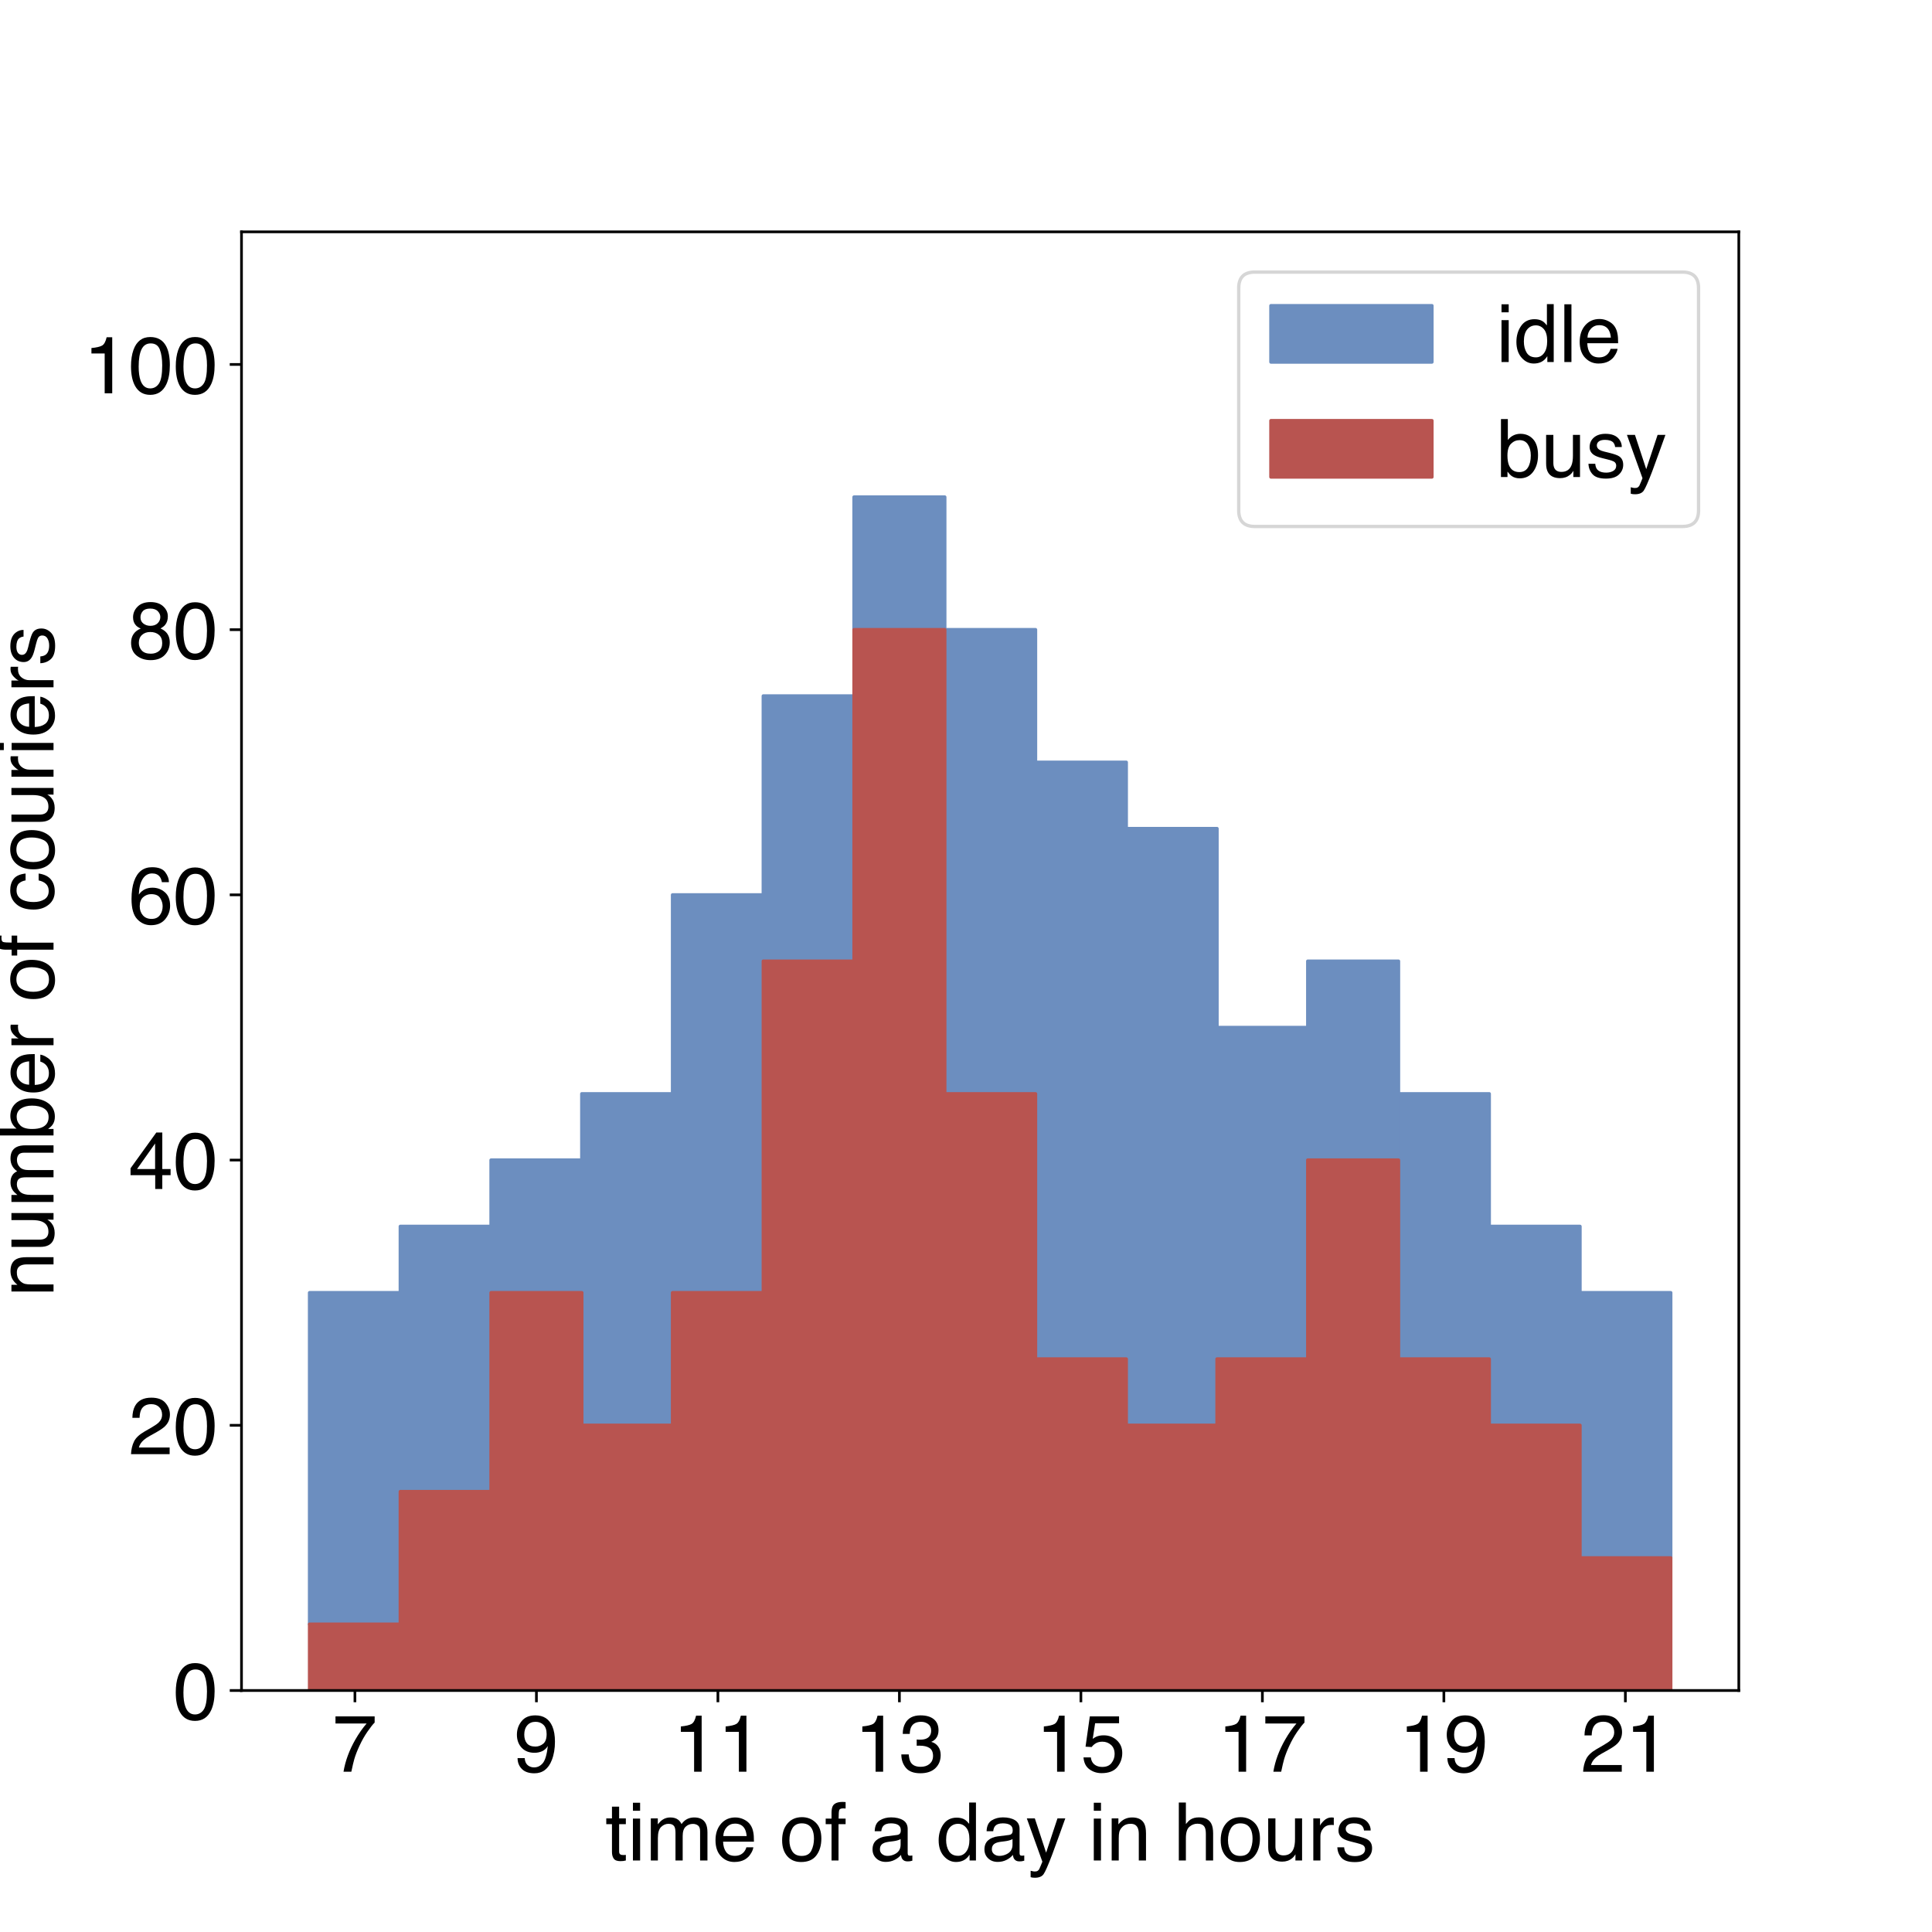 <?xml version="1.0" encoding="utf-8" standalone="no"?>
<!DOCTYPE svg PUBLIC "-//W3C//DTD SVG 1.1//EN"
  "http://www.w3.org/Graphics/SVG/1.1/DTD/svg11.dtd">
<!-- Created with matplotlib (https://matplotlib.org/) -->
<svg height="576pt" version="1.1" viewBox="0 0 576 576" width="576pt" xmlns="http://www.w3.org/2000/svg" xmlns:xlink="http://www.w3.org/1999/xlink">
 <defs>
  <style type="text/css">
*{stroke-linecap:butt;stroke-linejoin:round;}
  </style>
 </defs>
 <g id="figure_1">
  <g id="patch_1">
   <path d="M 0 576 
L 576 576 
L 576 0 
L 0 0 
z
" style="fill:#ffffff;"/>
  </g>
  <g id="axes_1">
   <g id="patch_2">
    <path d="M 72 504 
L 518.4 504 
L 518.4 69.12 
L 72 69.12 
z
" style="fill:#ffffff;"/>
   </g>
   <g id="patch_3">
    <path clip-path="url(#p6ab40f01bd)" d="M 92.291 484.233 
L 119.345 484.233 
L 119.345 385.396 
L 92.291 385.396 
z
" style="fill:#6c8ebf;stroke:#6c8ebf;stroke-linejoin:miter;"/>
   </g>
   <g id="patch_4">
    <path clip-path="url(#p6ab40f01bd)" d="M 119.345 444.698 
L 146.4 444.698 
L 146.4 365.629 
L 119.345 365.629 
z
" style="fill:#6c8ebf;stroke:#6c8ebf;stroke-linejoin:miter;"/>
   </g>
   <g id="patch_5">
    <path clip-path="url(#p6ab40f01bd)" d="M 146.4 385.396 
L 173.455 385.396 
L 173.455 345.862 
L 146.4 345.862 
z
" style="fill:#6c8ebf;stroke:#6c8ebf;stroke-linejoin:miter;"/>
   </g>
   <g id="patch_6">
    <path clip-path="url(#p6ab40f01bd)" d="M 173.455 424.931 
L 200.509 424.931 
L 200.509 326.095 
L 173.455 326.095 
z
" style="fill:#6c8ebf;stroke:#6c8ebf;stroke-linejoin:miter;"/>
   </g>
   <g id="patch_7">
    <path clip-path="url(#p6ab40f01bd)" d="M 200.509 385.396 
L 227.564 385.396 
L 227.564 266.793 
L 200.509 266.793 
z
" style="fill:#6c8ebf;stroke:#6c8ebf;stroke-linejoin:miter;"/>
   </g>
   <g id="patch_8">
    <path clip-path="url(#p6ab40f01bd)" d="M 227.564 286.56 
L 254.618 286.56 
L 254.618 207.491 
L 227.564 207.491 
z
" style="fill:#6c8ebf;stroke:#6c8ebf;stroke-linejoin:miter;"/>
   </g>
   <g id="patch_9">
    <path clip-path="url(#p6ab40f01bd)" d="M 254.618 187.724 
L 281.673 187.724 
L 281.673 148.189 
L 254.618 148.189 
z
" style="fill:#6c8ebf;stroke:#6c8ebf;stroke-linejoin:miter;"/>
   </g>
   <g id="patch_10">
    <path clip-path="url(#p6ab40f01bd)" d="M 281.673 326.095 
L 308.727 326.095 
L 308.727 187.724 
L 281.673 187.724 
z
" style="fill:#6c8ebf;stroke:#6c8ebf;stroke-linejoin:miter;"/>
   </g>
   <g id="patch_11">
    <path clip-path="url(#p6ab40f01bd)" d="M 308.727 405.164 
L 335.782 405.164 
L 335.782 227.258 
L 308.727 227.258 
z
" style="fill:#6c8ebf;stroke:#6c8ebf;stroke-linejoin:miter;"/>
   </g>
   <g id="patch_12">
    <path clip-path="url(#p6ab40f01bd)" d="M 335.782 424.931 
L 362.836 424.931 
L 362.836 247.025 
L 335.782 247.025 
z
" style="fill:#6c8ebf;stroke:#6c8ebf;stroke-linejoin:miter;"/>
   </g>
   <g id="patch_13">
    <path clip-path="url(#p6ab40f01bd)" d="M 362.836 405.164 
L 389.891 405.164 
L 389.891 306.327 
L 362.836 306.327 
z
" style="fill:#6c8ebf;stroke:#6c8ebf;stroke-linejoin:miter;"/>
   </g>
   <g id="patch_14">
    <path clip-path="url(#p6ab40f01bd)" d="M 389.891 345.862 
L 416.945 345.862 
L 416.945 286.56 
L 389.891 286.56 
z
" style="fill:#6c8ebf;stroke:#6c8ebf;stroke-linejoin:miter;"/>
   </g>
   <g id="patch_15">
    <path clip-path="url(#p6ab40f01bd)" d="M 416.945 405.164 
L 444 405.164 
L 444 326.095 
L 416.945 326.095 
z
" style="fill:#6c8ebf;stroke:#6c8ebf;stroke-linejoin:miter;"/>
   </g>
   <g id="patch_16">
    <path clip-path="url(#p6ab40f01bd)" d="M 444 424.931 
L 471.055 424.931 
L 471.055 365.629 
L 444 365.629 
z
" style="fill:#6c8ebf;stroke:#6c8ebf;stroke-linejoin:miter;"/>
   </g>
   <g id="patch_17">
    <path clip-path="url(#p6ab40f01bd)" d="M 471.055 464.465 
L 498.109 464.465 
L 498.109 385.396 
L 471.055 385.396 
z
" style="fill:#6c8ebf;stroke:#6c8ebf;stroke-linejoin:miter;"/>
   </g>
   <g id="patch_18">
    <path clip-path="url(#p6ab40f01bd)" d="M 92.291 504 
L 119.345 504 
L 119.345 484.233 
L 92.291 484.233 
z
" style="fill:#b85450;stroke:#b85450;stroke-linejoin:miter;"/>
   </g>
   <g id="patch_19">
    <path clip-path="url(#p6ab40f01bd)" d="M 119.345 504 
L 146.4 504 
L 146.4 444.698 
L 119.345 444.698 
z
" style="fill:#b85450;stroke:#b85450;stroke-linejoin:miter;"/>
   </g>
   <g id="patch_20">
    <path clip-path="url(#p6ab40f01bd)" d="M 146.4 504 
L 173.455 504 
L 173.455 385.396 
L 146.4 385.396 
z
" style="fill:#b85450;stroke:#b85450;stroke-linejoin:miter;"/>
   </g>
   <g id="patch_21">
    <path clip-path="url(#p6ab40f01bd)" d="M 173.455 504 
L 200.509 504 
L 200.509 424.931 
L 173.455 424.931 
z
" style="fill:#b85450;stroke:#b85450;stroke-linejoin:miter;"/>
   </g>
   <g id="patch_22">
    <path clip-path="url(#p6ab40f01bd)" d="M 200.509 504 
L 227.564 504 
L 227.564 385.396 
L 200.509 385.396 
z
" style="fill:#b85450;stroke:#b85450;stroke-linejoin:miter;"/>
   </g>
   <g id="patch_23">
    <path clip-path="url(#p6ab40f01bd)" d="M 227.564 504 
L 254.618 504 
L 254.618 286.56 
L 227.564 286.56 
z
" style="fill:#b85450;stroke:#b85450;stroke-linejoin:miter;"/>
   </g>
   <g id="patch_24">
    <path clip-path="url(#p6ab40f01bd)" d="M 254.618 504 
L 281.673 504 
L 281.673 187.724 
L 254.618 187.724 
z
" style="fill:#b85450;stroke:#b85450;stroke-linejoin:miter;"/>
   </g>
   <g id="patch_25">
    <path clip-path="url(#p6ab40f01bd)" d="M 281.673 504 
L 308.727 504 
L 308.727 326.095 
L 281.673 326.095 
z
" style="fill:#b85450;stroke:#b85450;stroke-linejoin:miter;"/>
   </g>
   <g id="patch_26">
    <path clip-path="url(#p6ab40f01bd)" d="M 308.727 504 
L 335.782 504 
L 335.782 405.164 
L 308.727 405.164 
z
" style="fill:#b85450;stroke:#b85450;stroke-linejoin:miter;"/>
   </g>
   <g id="patch_27">
    <path clip-path="url(#p6ab40f01bd)" d="M 335.782 504 
L 362.836 504 
L 362.836 424.931 
L 335.782 424.931 
z
" style="fill:#b85450;stroke:#b85450;stroke-linejoin:miter;"/>
   </g>
   <g id="patch_28">
    <path clip-path="url(#p6ab40f01bd)" d="M 362.836 504 
L 389.891 504 
L 389.891 405.164 
L 362.836 405.164 
z
" style="fill:#b85450;stroke:#b85450;stroke-linejoin:miter;"/>
   </g>
   <g id="patch_29">
    <path clip-path="url(#p6ab40f01bd)" d="M 389.891 504 
L 416.945 504 
L 416.945 345.862 
L 389.891 345.862 
z
" style="fill:#b85450;stroke:#b85450;stroke-linejoin:miter;"/>
   </g>
   <g id="patch_30">
    <path clip-path="url(#p6ab40f01bd)" d="M 416.945 504 
L 444 504 
L 444 405.164 
L 416.945 405.164 
z
" style="fill:#b85450;stroke:#b85450;stroke-linejoin:miter;"/>
   </g>
   <g id="patch_31">
    <path clip-path="url(#p6ab40f01bd)" d="M 444 504 
L 471.055 504 
L 471.055 424.931 
L 444 424.931 
z
" style="fill:#b85450;stroke:#b85450;stroke-linejoin:miter;"/>
   </g>
   <g id="patch_32">
    <path clip-path="url(#p6ab40f01bd)" d="M 471.055 504 
L 498.109 504 
L 498.109 464.465 
L 471.055 464.465 
z
" style="fill:#b85450;stroke:#b85450;stroke-linejoin:miter;"/>
   </g>
   <g id="matplotlib.axis_1">
    <g id="xtick_1">
     <g id="line2d_1">
      <defs>
       <path d="M 0 0 
L 0 3.5 
" id="m8b871ce664" style="stroke:#000000;stroke-width:0.8;"/>
      </defs>
      <g>
       <use style="stroke:#000000;stroke-width:0.8;" x="105.818" xlink:href="#m8b871ce664" y="504"/>
      </g>
     </g>
     <g id="text_1">
      <!-- 7 -->
      <defs>
       <path d="M 52.297 68.75 
L 52.297 61.078 
Q 48.922 57.812 43.328 49.703 
Q 37.75 41.609 33.453 32.234 
Q 29.203 23.094 27 15.578 
Q 25.594 10.75 23.344 0 
L 13.625 0 
Q 16.938 20.016 28.266 39.844 
Q 34.969 51.469 42.328 59.906 
L 3.656 59.906 
L 3.656 68.75 
z
" id="Helvetica-55"/>
      </defs>
      <g transform="translate(99.145 528.216)scale(0.24 -0.24)">
       <use xlink:href="#Helvetica-55"/>
      </g>
     </g>
    </g>
    <g id="xtick_2">
     <g id="line2d_2">
      <g>
       <use style="stroke:#000000;stroke-width:0.8;" x="159.927" xlink:href="#m8b871ce664" y="504"/>
      </g>
     </g>
     <g id="text_2">
      <!-- 9 -->
      <defs>
       <path d="M 13.281 16.891 
Q 13.672 9.625 18.891 6.844 
Q 21.578 5.375 24.953 5.375 
Q 31.25 5.375 35.688 10.625 
Q 40.141 15.875 42 31.938 
Q 39.062 27.297 34.734 25.406 
Q 30.422 23.531 25.438 23.531 
Q 15.328 23.531 9.438 29.828 
Q 3.562 36.141 3.562 46.047 
Q 3.562 55.562 9.375 62.781 
Q 15.188 70.016 26.516 70.016 
Q 41.797 70.016 47.609 56.25 
Q 50.828 48.688 50.828 37.312 
Q 50.828 24.469 46.969 14.547 
Q 40.578 -1.953 25.297 -1.953 
Q 15.047 -1.953 9.719 3.422 
Q 4.391 8.797 4.391 16.891 
z
M 26.609 31.25 
Q 31.844 31.25 36.156 34.688 
Q 40.484 38.141 40.484 46.734 
Q 40.484 54.438 36.594 58.219 
Q 32.719 62.016 26.703 62.016 
Q 20.266 62.016 16.484 57.688 
Q 12.703 53.375 12.703 46.141 
Q 12.703 39.312 16.016 35.281 
Q 19.344 31.25 26.609 31.25 
z
" id="Helvetica-57"/>
      </defs>
      <g transform="translate(153.254 528.216)scale(0.24 -0.24)">
       <use xlink:href="#Helvetica-57"/>
      </g>
     </g>
    </g>
    <g id="xtick_3">
     <g id="line2d_3">
      <g>
       <use style="stroke:#000000;stroke-width:0.8;" x="214.036" xlink:href="#m8b871ce664" y="504"/>
      </g>
     </g>
     <g id="text_3">
      <!-- 11 -->
      <defs>
       <path d="M 9.578 49.516 
L 9.578 56.25 
Q 19.094 57.172 22.844 59.344 
Q 26.609 61.531 28.469 69.625 
L 35.406 69.625 
L 35.406 0 
L 26.031 0 
L 26.031 49.516 
z
" id="Helvetica-49"/>
      </defs>
      <g transform="translate(200.69 528.216)scale(0.24 -0.24)">
       <use xlink:href="#Helvetica-49"/>
       <use x="55.615" xlink:href="#Helvetica-49"/>
      </g>
     </g>
    </g>
    <g id="xtick_4">
     <g id="line2d_4">
      <g>
       <use style="stroke:#000000;stroke-width:0.8;" x="268.145" xlink:href="#m8b871ce664" y="504"/>
      </g>
     </g>
     <g id="text_4">
      <!-- 13 -->
      <defs>
       <path d="M 25.984 -1.906 
Q 13.578 -1.906 7.984 4.906 
Q 2.391 11.719 2.391 21.484 
L 11.578 21.484 
Q 12.156 14.703 14.109 11.625 
Q 17.531 6.109 26.469 6.109 
Q 33.406 6.109 37.594 9.812 
Q 41.797 13.531 41.797 19.391 
Q 41.797 26.609 37.375 29.484 
Q 32.953 32.375 25.094 32.375 
Q 24.219 32.375 23.312 32.344 
Q 22.406 32.328 21.484 32.281 
L 21.484 40.047 
Q 22.859 39.891 23.781 39.844 
Q 24.703 39.797 25.781 39.797 
Q 30.719 39.797 33.891 41.359 
Q 39.453 44.094 39.453 51.125 
Q 39.453 56.344 35.734 59.172 
Q 32.031 62.016 27.094 62.016 
Q 18.312 62.016 14.938 56.156 
Q 13.094 52.938 12.844 46.969 
L 4.156 46.969 
Q 4.156 54.781 7.281 60.25 
Q 12.641 70.016 26.172 70.016 
Q 36.859 70.016 42.719 65.25 
Q 48.578 60.5 48.578 51.469 
Q 48.578 45.016 45.125 41.016 
Q 42.969 38.531 39.547 37.109 
Q 45.062 35.594 48.156 31.266 
Q 51.266 26.953 51.266 20.703 
Q 51.266 10.688 44.672 4.391 
Q 38.094 -1.906 25.984 -1.906 
z
" id="Helvetica-51"/>
      </defs>
      <g transform="translate(254.799 528.216)scale(0.24 -0.24)">
       <use xlink:href="#Helvetica-49"/>
       <use x="55.615" xlink:href="#Helvetica-51"/>
      </g>
     </g>
    </g>
    <g id="xtick_5">
     <g id="line2d_5">
      <g>
       <use style="stroke:#000000;stroke-width:0.8;" x="322.255" xlink:href="#m8b871ce664" y="504"/>
      </g>
     </g>
     <g id="text_5">
      <!-- 15 -->
      <defs>
       <path d="M 12.359 17.828 
Q 13.234 10.297 19.344 7.422 
Q 22.469 5.953 26.562 5.953 
Q 34.375 5.953 38.125 10.938 
Q 41.891 15.922 41.891 21.969 
Q 41.891 29.297 37.422 33.297 
Q 32.953 37.312 26.703 37.312 
Q 22.172 37.312 18.922 35.547 
Q 15.672 33.797 13.375 30.672 
L 5.766 31.109 
L 11.078 68.75 
L 47.406 68.75 
L 47.406 60.25 
L 17.672 60.25 
L 14.703 40.828 
Q 17.141 42.672 19.344 43.609 
Q 23.25 45.219 28.375 45.219 
Q 37.984 45.219 44.672 39.016 
Q 51.375 32.812 51.375 23.297 
Q 51.375 13.375 45.234 5.797 
Q 39.109 -1.766 25.688 -1.766 
Q 17.141 -1.766 10.562 3.047 
Q 4 7.859 3.219 17.828 
z
" id="Helvetica-53"/>
      </defs>
      <g transform="translate(308.908 528.216)scale(0.24 -0.24)">
       <use xlink:href="#Helvetica-49"/>
       <use x="55.615" xlink:href="#Helvetica-53"/>
      </g>
     </g>
    </g>
    <g id="xtick_6">
     <g id="line2d_6">
      <g>
       <use style="stroke:#000000;stroke-width:0.8;" x="376.364" xlink:href="#m8b871ce664" y="504"/>
      </g>
     </g>
     <g id="text_6">
      <!-- 17 -->
      <g transform="translate(363.017 528.216)scale(0.24 -0.24)">
       <use xlink:href="#Helvetica-49"/>
       <use x="55.615" xlink:href="#Helvetica-55"/>
      </g>
     </g>
    </g>
    <g id="xtick_7">
     <g id="line2d_7">
      <g>
       <use style="stroke:#000000;stroke-width:0.8;" x="430.473" xlink:href="#m8b871ce664" y="504"/>
      </g>
     </g>
     <g id="text_7">
      <!-- 19 -->
      <g transform="translate(417.126 528.216)scale(0.24 -0.24)">
       <use xlink:href="#Helvetica-49"/>
       <use x="55.615" xlink:href="#Helvetica-57"/>
      </g>
     </g>
    </g>
    <g id="xtick_8">
     <g id="line2d_8">
      <g>
       <use style="stroke:#000000;stroke-width:0.8;" x="484.582" xlink:href="#m8b871ce664" y="504"/>
      </g>
     </g>
     <g id="text_8">
      <!-- 21 -->
      <defs>
       <path d="M 3.125 0 
Q 3.609 9.031 6.859 15.719 
Q 10.109 22.406 19.531 27.875 
L 28.906 33.297 
Q 35.203 36.969 37.75 39.547 
Q 41.75 43.609 41.75 48.828 
Q 41.75 54.938 38.078 58.516 
Q 34.422 62.109 28.328 62.109 
Q 19.281 62.109 15.828 55.281 
Q 13.969 51.609 13.766 45.125 
L 4.828 45.125 
Q 4.984 54.25 8.203 60.016 
Q 13.922 70.172 28.375 70.172 
Q 40.375 70.172 45.922 63.672 
Q 51.469 57.172 51.469 49.219 
Q 51.469 40.828 45.562 34.859 
Q 42.141 31.391 33.297 26.469 
L 26.609 22.75 
Q 21.828 20.125 19.094 17.719 
Q 14.203 13.484 12.938 8.297 
L 51.125 8.297 
L 51.125 0 
L 3.125 0 
z
" id="Helvetica-50"/>
      </defs>
      <g transform="translate(471.236 528.216)scale(0.24 -0.24)">
       <use xlink:href="#Helvetica-50"/>
       <use x="55.615" xlink:href="#Helvetica-49"/>
      </g>
     </g>
    </g>
    <g id="text_9">
     <!-- time of a day in hours -->
     <defs>
      <path d="M 8.203 66.891 
L 17.094 66.891 
L 17.094 52.297 
L 25.438 52.297 
L 25.438 45.125 
L 17.094 45.125 
L 17.094 10.984 
Q 17.094 8.25 18.953 7.328 
Q 19.969 6.781 22.359 6.781 
Q 23 6.781 23.734 6.812 
Q 24.469 6.844 25.438 6.938 
L 25.438 0 
Q 23.922 -0.438 22.281 -0.625 
Q 20.656 -0.828 18.75 -0.828 
Q 12.594 -0.828 10.391 2.312 
Q 8.203 5.469 8.203 10.5 
L 8.203 45.125 
L 1.125 45.125 
L 1.125 52.297 
L 8.203 52.297 
z
" id="Helvetica-116"/>
      <path d="M 6.453 52.047 
L 15.375 52.047 
L 15.375 0 
L 6.453 0 
z
M 6.453 71.734 
L 15.375 71.734 
L 15.375 61.766 
L 6.453 61.766 
z
" id="Helvetica-105"/>
      <path d="M 6.453 52.297 
L 15.141 52.297 
L 15.141 44.875 
Q 18.266 48.734 20.797 50.484 
Q 25.141 53.469 30.672 53.469 
Q 36.922 53.469 40.719 50.391 
Q 42.875 48.641 44.625 45.219 
Q 47.562 49.422 51.516 51.438 
Q 55.469 53.469 60.406 53.469 
Q 70.953 53.469 74.75 45.844 
Q 76.812 41.75 76.812 34.812 
L 76.812 0 
L 67.672 0 
L 67.672 36.328 
Q 67.672 41.547 65.062 43.5 
Q 62.453 45.453 58.688 45.453 
Q 53.516 45.453 49.781 41.984 
Q 46.047 38.531 46.047 30.422 
L 46.047 0 
L 37.109 0 
L 37.109 34.125 
Q 37.109 39.453 35.844 41.891 
Q 33.844 45.562 28.375 45.562 
Q 23.391 45.562 19.312 41.703 
Q 15.234 37.844 15.234 27.734 
L 15.234 0 
L 6.453 0 
z
" id="Helvetica-109"/>
      <path d="M 28.219 53.469 
Q 33.797 53.469 39.016 50.859 
Q 44.234 48.25 46.969 44.094 
Q 49.609 40.141 50.484 34.859 
Q 51.266 31.25 51.266 23.344 
L 12.938 23.344 
Q 13.188 15.375 16.703 10.562 
Q 20.219 5.766 27.594 5.766 
Q 34.469 5.766 38.578 10.297 
Q 40.922 12.938 41.891 16.406 
L 50.531 16.406 
Q 50.203 13.531 48.266 9.984 
Q 46.344 6.453 43.953 4.203 
Q 39.938 0.297 34.031 -1.078 
Q 30.859 -1.859 26.859 -1.859 
Q 17.094 -1.859 10.297 5.25 
Q 3.516 12.359 3.516 25.141 
Q 3.516 37.75 10.344 45.609 
Q 17.188 53.469 28.219 53.469 
z
M 42.234 30.328 
Q 41.703 36.031 39.75 39.453 
Q 36.141 45.797 27.688 45.797 
Q 21.625 45.797 17.516 41.422 
Q 13.422 37.062 13.188 30.328 
z
M 27.391 53.562 
z
" id="Helvetica-101"/>
      <path id="Helvetica-32"/>
      <path d="M 27.203 5.672 
Q 35.938 5.672 39.188 12.281 
Q 42.438 18.891 42.438 27 
Q 42.438 34.328 40.094 38.922 
Q 36.375 46.141 27.297 46.141 
Q 19.234 46.141 15.578 39.984 
Q 11.922 33.844 11.922 25.141 
Q 11.922 16.797 15.578 11.234 
Q 19.234 5.672 27.203 5.672 
z
M 27.547 53.812 
Q 37.641 53.812 44.625 47.062 
Q 51.609 40.328 51.609 27.25 
Q 51.609 14.594 45.453 6.344 
Q 39.312 -1.906 26.375 -1.906 
Q 15.578 -1.906 9.219 5.391 
Q 2.875 12.703 2.875 25 
Q 2.875 38.188 9.562 46 
Q 16.266 53.812 27.547 53.812 
z
M 27.25 53.562 
z
" id="Helvetica-111"/>
      <path d="M 8.641 60.25 
Q 8.844 65.719 10.547 68.266 
Q 13.625 72.75 22.406 72.75 
Q 23.25 72.75 24.125 72.703 
Q 25 72.656 26.125 72.562 
L 26.125 64.547 
Q 24.75 64.656 24.141 64.672 
Q 23.531 64.703 23 64.703 
Q 19 64.703 18.219 62.625 
Q 17.438 60.547 17.438 52.047 
L 26.125 52.047 
L 26.125 45.125 
L 17.328 45.125 
L 17.328 0 
L 8.641 0 
L 8.641 45.125 
L 1.375 45.125 
L 1.375 52.047 
L 8.641 52.047 
L 8.641 60.25 
z
" id="Helvetica-102"/>
      <path d="M 13.188 13.922 
Q 13.188 10.109 15.969 7.906 
Q 18.75 5.719 22.562 5.719 
Q 27.203 5.719 31.547 7.859 
Q 38.875 11.422 38.875 19.531 
L 38.875 26.609 
Q 37.25 25.594 34.703 24.906 
Q 32.172 24.219 29.734 23.922 
L 24.422 23.25 
Q 19.625 22.609 17.234 21.234 
Q 13.188 18.953 13.188 13.922 
z
M 34.469 31.688 
Q 37.5 32.078 38.531 34.234 
Q 39.109 35.406 39.109 37.594 
Q 39.109 42.094 35.906 44.109 
Q 32.719 46.141 26.766 46.141 
Q 19.875 46.141 17 42.438 
Q 15.375 40.375 14.891 36.328 
L 6.688 36.328 
Q 6.938 46 12.969 49.781 
Q 19 53.562 26.953 53.562 
Q 36.188 53.562 41.938 50.047 
Q 47.656 46.531 47.656 39.109 
L 47.656 8.984 
Q 47.656 7.625 48.219 6.781 
Q 48.781 5.953 50.594 5.953 
Q 51.172 5.953 51.906 6.031 
Q 52.641 6.109 53.469 6.25 
L 53.469 -0.25 
Q 51.422 -0.828 50.344 -0.969 
Q 49.266 -1.125 47.406 -1.125 
Q 42.875 -1.125 40.828 2.094 
Q 39.75 3.812 39.312 6.938 
Q 36.625 3.422 31.594 0.828 
Q 26.562 -1.766 20.516 -1.766 
Q 13.234 -1.766 8.609 2.656 
Q 4 7.078 4 13.719 
Q 4 21 8.547 25 
Q 13.094 29 20.453 29.938 
z
M 27.203 53.562 
z
" id="Helvetica-97"/>
      <path d="M 12.016 25.531 
Q 12.016 17.141 15.578 11.469 
Q 19.141 5.812 27 5.812 
Q 33.109 5.812 37.031 11.062 
Q 40.969 16.312 40.969 26.125 
Q 40.969 36.031 36.906 40.797 
Q 32.859 45.562 26.906 45.562 
Q 20.266 45.562 16.141 40.484 
Q 12.016 35.406 12.016 25.531 
z
M 25.25 53.219 
Q 31.25 53.219 35.297 50.688 
Q 37.641 49.219 40.625 45.562 
L 40.625 71.969 
L 49.078 71.969 
L 49.078 0 
L 41.156 0 
L 41.156 7.281 
Q 38.094 2.438 33.891 0.281 
Q 29.688 -1.859 24.266 -1.859 
Q 15.531 -1.859 9.125 5.484 
Q 2.734 12.844 2.734 25.047 
Q 2.734 36.469 8.562 44.844 
Q 14.406 53.219 25.25 53.219 
z
" id="Helvetica-100"/>
      <path d="M 39.109 52.297 
L 48.828 52.297 
Q 46.969 47.266 40.578 29.344 
Q 35.797 15.875 32.562 7.375 
Q 24.953 -12.641 21.828 -17.031 
Q 18.703 -21.438 11.078 -21.438 
Q 9.234 -21.438 8.234 -21.281 
Q 7.234 -21.141 5.766 -20.75 
L 5.766 -12.75 
Q 8.062 -13.375 9.078 -13.516 
Q 10.109 -13.672 10.891 -13.672 
Q 13.328 -13.672 14.469 -12.859 
Q 15.625 -12.062 16.406 -10.891 
Q 16.656 -10.5 18.156 -6.875 
Q 19.672 -3.266 20.359 -1.516 
L 1.031 52.297 
L 10.984 52.297 
L 25 9.719 
z
M 24.953 53.562 
z
" id="Helvetica-121"/>
      <path d="M 6.453 52.297 
L 14.797 52.297 
L 14.797 44.875 
Q 18.5 49.469 22.656 51.469 
Q 26.812 53.469 31.891 53.469 
Q 43.016 53.469 46.922 45.703 
Q 49.078 41.453 49.078 33.547 
L 49.078 0 
L 40.141 0 
L 40.141 32.953 
Q 40.141 37.75 38.719 40.672 
Q 36.375 45.562 30.219 45.562 
Q 27.094 45.562 25.094 44.922 
Q 21.484 43.844 18.75 40.625 
Q 16.547 38.031 15.891 35.266 
Q 15.234 32.516 15.234 27.391 
L 15.234 0 
L 6.453 0 
z
M 27.094 53.562 
z
" id="Helvetica-110"/>
      <path d="M 6.453 71.969 
L 15.234 71.969 
L 15.234 45.219 
Q 18.359 49.172 20.844 50.781 
Q 25.094 53.562 31.453 53.562 
Q 42.828 53.562 46.875 45.609 
Q 49.078 41.266 49.078 33.547 
L 49.078 0 
L 40.047 0 
L 40.047 32.953 
Q 40.047 38.719 38.578 41.406 
Q 36.188 45.703 29.594 45.703 
Q 24.125 45.703 19.672 41.938 
Q 15.234 38.188 15.234 27.734 
L 15.234 0 
L 6.453 0 
z
" id="Helvetica-104"/>
      <path d="M 15.234 52.297 
L 15.234 17.578 
Q 15.234 13.578 16.5 11.031 
Q 18.844 6.344 25.25 6.344 
Q 34.422 6.344 37.75 14.547 
Q 39.547 18.953 39.547 26.609 
L 39.547 52.297 
L 48.344 52.297 
L 48.344 0 
L 40.047 0 
L 40.141 7.719 
Q 38.422 4.734 35.891 2.688 
Q 30.859 -1.422 23.688 -1.422 
Q 12.5 -1.422 8.453 6.062 
Q 6.25 10.062 6.25 16.75 
L 6.25 52.297 
z
M 27.297 53.562 
z
" id="Helvetica-117"/>
      <path d="M 6.688 52.297 
L 15.047 52.297 
L 15.047 43.266 
Q 16.062 45.906 20.062 49.688 
Q 24.078 53.469 29.297 53.469 
Q 29.547 53.469 30.125 53.422 
Q 30.719 53.375 32.125 53.219 
L 32.125 43.953 
Q 31.344 44.094 30.688 44.141 
Q 30.031 44.188 29.25 44.188 
Q 22.609 44.188 19.047 39.906 
Q 15.484 35.641 15.484 30.078 
L 15.484 0 
L 6.688 0 
z
" id="Helvetica-114"/>
      <path d="M 11.672 16.406 
Q 12.062 12.016 13.875 9.672 
Q 17.188 5.422 25.391 5.422 
Q 30.281 5.422 33.984 7.547 
Q 37.703 9.672 37.703 14.109 
Q 37.703 17.484 34.719 19.234 
Q 32.812 20.312 27.203 21.734 
L 20.219 23.484 
Q 13.531 25.141 10.359 27.203 
Q 4.688 30.766 4.688 37.062 
Q 4.688 44.484 10.031 49.062 
Q 15.375 53.656 24.422 53.656 
Q 36.234 53.656 41.453 46.734 
Q 44.734 42.328 44.625 37.25 
L 36.328 37.25 
Q 36.078 40.234 34.234 42.672 
Q 31.203 46.141 23.734 46.141 
Q 18.75 46.141 16.188 44.234 
Q 13.625 42.328 13.625 39.203 
Q 13.625 35.797 17 33.734 
Q 18.953 32.516 22.75 31.594 
L 28.562 30.172 
Q 38.031 27.875 41.266 25.734 
Q 46.391 22.359 46.391 15.141 
Q 46.391 8.156 41.094 3.078 
Q 35.797 -2 24.953 -2 
Q 13.281 -2 8.422 3.297 
Q 3.562 8.594 3.219 16.406 
z
M 24.656 53.562 
z
" id="Helvetica-115"/>
     </defs>
     <g transform="translate(180.482 554.679)scale(0.24 -0.24)">
      <use xlink:href="#Helvetica-116"/>
      <use x="27.783" xlink:href="#Helvetica-105"/>
      <use x="50" xlink:href="#Helvetica-109"/>
      <use x="133.301" xlink:href="#Helvetica-101"/>
      <use x="188.916" xlink:href="#Helvetica-32"/>
      <use x="216.699" xlink:href="#Helvetica-111"/>
      <use x="272.314" xlink:href="#Helvetica-102"/>
      <use x="300.098" xlink:href="#Helvetica-32"/>
      <use x="327.881" xlink:href="#Helvetica-97"/>
      <use x="383.496" xlink:href="#Helvetica-32"/>
      <use x="411.279" xlink:href="#Helvetica-100"/>
      <use x="466.895" xlink:href="#Helvetica-97"/>
      <use x="522.51" xlink:href="#Helvetica-121"/>
      <use x="572.51" xlink:href="#Helvetica-32"/>
      <use x="600.293" xlink:href="#Helvetica-105"/>
      <use x="622.51" xlink:href="#Helvetica-110"/>
      <use x="678.125" xlink:href="#Helvetica-32"/>
      <use x="705.908" xlink:href="#Helvetica-104"/>
      <use x="761.523" xlink:href="#Helvetica-111"/>
      <use x="817.139" xlink:href="#Helvetica-117"/>
      <use x="872.754" xlink:href="#Helvetica-114"/>
      <use x="906.055" xlink:href="#Helvetica-115"/>
     </g>
    </g>
   </g>
   <g id="matplotlib.axis_2">
    <g id="ytick_1">
     <g id="line2d_9">
      <defs>
       <path d="M 0 0 
L -3.5 0 
" id="me068020417" style="stroke:#000000;stroke-width:0.8;"/>
      </defs>
      <g>
       <use style="stroke:#000000;stroke-width:0.8;" x="72" xlink:href="#me068020417" y="504"/>
      </g>
     </g>
     <g id="text_10">
      <!-- 0 -->
      <defs>
       <path d="M 27.047 69.922 
Q 40.625 69.922 46.688 58.734 
Q 51.375 50.094 51.375 35.062 
Q 51.375 20.797 47.125 11.469 
Q 40.969 -1.906 27 -1.906 
Q 14.406 -1.906 8.25 9.031 
Q 3.125 18.172 3.125 33.547 
Q 3.125 45.453 6.203 54 
Q 11.969 69.922 27.047 69.922 
z
M 26.953 6.109 
Q 33.797 6.109 37.844 12.156 
Q 41.891 18.219 41.891 34.719 
Q 41.891 46.625 38.953 54.312 
Q 36.031 62.016 27.594 62.016 
Q 19.828 62.016 16.234 54.703 
Q 12.641 47.406 12.641 33.203 
Q 12.641 22.516 14.938 16.016 
Q 18.453 6.109 26.953 6.109 
z
" id="Helvetica-48"/>
      </defs>
      <g transform="translate(51.654 512.608)scale(0.24 -0.24)">
       <use xlink:href="#Helvetica-48"/>
      </g>
     </g>
    </g>
    <g id="ytick_2">
     <g id="line2d_10">
      <g>
       <use style="stroke:#000000;stroke-width:0.8;" x="72" xlink:href="#me068020417" y="424.931"/>
      </g>
     </g>
     <g id="text_11">
      <!-- 20 -->
      <g transform="translate(38.307 433.539)scale(0.24 -0.24)">
       <use xlink:href="#Helvetica-50"/>
       <use x="55.615" xlink:href="#Helvetica-48"/>
      </g>
     </g>
    </g>
    <g id="ytick_3">
     <g id="line2d_11">
      <g>
       <use style="stroke:#000000;stroke-width:0.8;" x="72" xlink:href="#me068020417" y="345.862"/>
      </g>
     </g>
     <g id="text_12">
      <!-- 40 -->
      <defs>
       <path d="M 33.062 24.75 
L 33.062 56.453 
L 10.641 24.75 
z
M 33.203 0 
L 33.203 17.094 
L 2.547 17.094 
L 2.547 25.688 
L 34.578 70.125 
L 42 70.125 
L 42 24.75 
L 52.297 24.75 
L 52.297 17.094 
L 42 17.094 
L 42 0 
z
" id="Helvetica-52"/>
      </defs>
      <g transform="translate(38.307 354.47)scale(0.24 -0.24)">
       <use xlink:href="#Helvetica-52"/>
       <use x="55.615" xlink:href="#Helvetica-48"/>
      </g>
     </g>
    </g>
    <g id="ytick_4">
     <g id="line2d_12">
      <g>
       <use style="stroke:#000000;stroke-width:0.8;" x="72" xlink:href="#me068020417" y="266.793"/>
      </g>
     </g>
     <g id="text_13">
      <!-- 60 -->
      <defs>
       <path d="M 29.25 70.219 
Q 40.969 70.219 45.578 64.141 
Q 50.203 58.062 50.203 51.609 
L 41.5 51.609 
Q 40.719 55.766 39.016 58.109 
Q 35.844 62.5 29.391 62.5 
Q 22.016 62.5 17.672 55.688 
Q 13.328 48.875 12.844 36.188 
Q 15.875 40.625 20.453 42.828 
Q 24.656 44.781 29.828 44.781 
Q 38.625 44.781 45.156 39.156 
Q 51.703 33.547 51.703 22.406 
Q 51.703 12.891 45.5 5.531 
Q 39.312 -1.812 27.828 -1.812 
Q 18.016 -1.812 10.891 5.641 
Q 3.766 13.094 3.766 30.719 
Q 3.766 43.75 6.938 52.828 
Q 13.031 70.219 29.25 70.219 
z
M 28.609 6 
Q 35.547 6 38.984 10.656 
Q 42.438 15.328 42.438 21.688 
Q 42.438 27.047 39.359 31.906 
Q 36.281 36.766 28.172 36.766 
Q 22.516 36.766 18.234 33 
Q 13.969 29.25 13.969 21.688 
Q 13.969 15.047 17.844 10.516 
Q 21.734 6 28.609 6 
z
" id="Helvetica-54"/>
      </defs>
      <g transform="translate(38.307 275.401)scale(0.24 -0.24)">
       <use xlink:href="#Helvetica-54"/>
       <use x="55.615" xlink:href="#Helvetica-48"/>
      </g>
     </g>
    </g>
    <g id="ytick_5">
     <g id="line2d_13">
      <g>
       <use style="stroke:#000000;stroke-width:0.8;" x="72" xlink:href="#me068020417" y="187.724"/>
      </g>
     </g>
     <g id="text_14">
      <!-- 80 -->
      <defs>
       <path d="M 27.203 40.625 
Q 33.016 40.625 36.281 43.875 
Q 39.547 47.125 39.547 51.609 
Q 39.547 55.516 36.422 58.781 
Q 33.297 62.062 26.906 62.062 
Q 20.562 62.062 17.719 58.781 
Q 14.891 55.516 14.891 51.125 
Q 14.891 46.188 18.547 43.406 
Q 22.219 40.625 27.203 40.625 
z
M 27.734 6 
Q 33.844 6 37.859 9.297 
Q 41.891 12.594 41.891 19.141 
Q 41.891 25.922 37.734 29.438 
Q 33.594 32.953 27.094 32.953 
Q 20.797 32.953 16.812 29.359 
Q 12.844 25.781 12.844 19.438 
Q 12.844 13.969 16.484 9.984 
Q 20.125 6 27.734 6 
z
M 15.234 37.25 
Q 11.578 38.812 9.516 40.922 
Q 5.672 44.828 5.672 51.078 
Q 5.672 58.891 11.328 64.5 
Q 17 70.125 27.391 70.125 
Q 37.453 70.125 43.156 64.812 
Q 48.875 59.516 48.875 52.438 
Q 48.875 45.906 45.562 41.844 
Q 43.703 39.547 39.797 37.359 
Q 44.141 35.359 46.625 32.766 
Q 51.266 27.875 51.266 20.062 
Q 51.266 10.844 45.062 4.422 
Q 38.875 -2 27.547 -2 
Q 17.328 -2 10.266 3.531 
Q 3.219 9.078 3.219 19.625 
Q 3.219 25.828 6.25 30.344 
Q 9.281 34.859 15.234 37.25 
z
" id="Helvetica-56"/>
      </defs>
      <g transform="translate(38.307 196.332)scale(0.24 -0.24)">
       <use xlink:href="#Helvetica-56"/>
       <use x="55.615" xlink:href="#Helvetica-48"/>
      </g>
     </g>
    </g>
    <g id="ytick_6">
     <g id="line2d_14">
      <g>
       <use style="stroke:#000000;stroke-width:0.8;" x="72" xlink:href="#me068020417" y="108.655"/>
      </g>
     </g>
     <g id="text_15">
      <!-- 100 -->
      <g transform="translate(24.961 117.263)scale(0.24 -0.24)">
       <use xlink:href="#Helvetica-49"/>
       <use x="55.615" xlink:href="#Helvetica-48"/>
       <use x="111.23" xlink:href="#Helvetica-48"/>
      </g>
     </g>
    </g>
    <g id="text_16">
     <!-- number of couriers -->
     <defs>
      <path d="M 5.766 71.969 
L 14.312 71.969 
L 14.312 45.953 
Q 17.188 49.703 21.188 51.672 
Q 25.203 53.656 29.891 53.656 
Q 39.656 53.656 45.734 46.938 
Q 51.812 40.234 51.812 27.156 
Q 51.812 14.75 45.797 6.547 
Q 39.797 -1.656 29.156 -1.656 
Q 23.188 -1.656 19.094 1.219 
Q 16.656 2.938 13.875 6.688 
L 13.875 0 
L 5.766 0 
z
M 28.609 6.109 
Q 35.75 6.109 39.281 11.766 
Q 42.828 17.438 42.828 26.703 
Q 42.828 34.969 39.281 40.375 
Q 35.75 45.797 28.859 45.797 
Q 22.859 45.797 18.328 41.359 
Q 13.812 36.922 13.812 26.703 
Q 13.812 19.344 15.672 14.75 
Q 19.141 6.109 28.609 6.109 
z
" id="Helvetica-98"/>
      <path d="M 26.609 53.812 
Q 35.453 53.812 40.984 49.516 
Q 46.531 45.219 47.656 34.719 
L 39.109 34.719 
Q 38.328 39.547 35.547 42.75 
Q 32.766 45.953 26.609 45.953 
Q 18.219 45.953 14.594 37.75 
Q 12.25 32.422 12.25 24.609 
Q 12.25 16.75 15.562 11.375 
Q 18.891 6 26.031 6 
Q 31.5 6 34.688 9.344 
Q 37.891 12.703 39.109 18.5 
L 47.656 18.5 
Q 46.188 8.109 40.328 3.297 
Q 34.469 -1.516 25.344 -1.516 
Q 15.094 -1.516 8.984 5.984 
Q 2.875 13.484 2.875 24.703 
Q 2.875 38.484 9.562 46.141 
Q 16.266 53.812 26.609 53.812 
z
M 25.25 53.562 
z
" id="Helvetica-99"/>
     </defs>
     <g transform="translate(15.959 386.595)rotate(-90)scale(0.24 -0.24)">
      <use xlink:href="#Helvetica-110"/>
      <use x="55.615" xlink:href="#Helvetica-117"/>
      <use x="111.23" xlink:href="#Helvetica-109"/>
      <use x="194.531" xlink:href="#Helvetica-98"/>
      <use x="250.146" xlink:href="#Helvetica-101"/>
      <use x="305.762" xlink:href="#Helvetica-114"/>
      <use x="339.062" xlink:href="#Helvetica-32"/>
      <use x="366.846" xlink:href="#Helvetica-111"/>
      <use x="422.461" xlink:href="#Helvetica-102"/>
      <use x="450.244" xlink:href="#Helvetica-32"/>
      <use x="478.027" xlink:href="#Helvetica-99"/>
      <use x="528.027" xlink:href="#Helvetica-111"/>
      <use x="583.643" xlink:href="#Helvetica-117"/>
      <use x="639.258" xlink:href="#Helvetica-114"/>
      <use x="672.559" xlink:href="#Helvetica-105"/>
      <use x="694.775" xlink:href="#Helvetica-101"/>
      <use x="750.391" xlink:href="#Helvetica-114"/>
      <use x="783.691" xlink:href="#Helvetica-115"/>
     </g>
    </g>
   </g>
   <g id="patch_33">
    <path d="M 72 504 
L 72 69.12 
" style="fill:none;stroke:#000000;stroke-linecap:square;stroke-linejoin:miter;stroke-width:0.8;"/>
   </g>
   <g id="patch_34">
    <path d="M 518.4 504 
L 518.4 69.12 
" style="fill:none;stroke:#000000;stroke-linecap:square;stroke-linejoin:miter;stroke-width:0.8;"/>
   </g>
   <g id="patch_35">
    <path d="M 72 504 
L 518.4 504 
" style="fill:none;stroke:#000000;stroke-linecap:square;stroke-linejoin:miter;stroke-width:0.8;"/>
   </g>
   <g id="patch_36">
    <path d="M 72 69.12 
L 518.4 69.12 
" style="fill:none;stroke:#000000;stroke-linecap:square;stroke-linejoin:miter;stroke-width:0.8;"/>
   </g>
   <g id="legend_1">
    <g id="patch_37">
     <path d="M 374.108 156.956 
L 501.6 156.956 
Q 506.4 156.956 506.4 152.156 
L 506.4 85.92 
Q 506.4 81.12 501.6 81.12 
L 374.108 81.12 
Q 369.308 81.12 369.308 85.92 
L 369.308 152.156 
Q 369.308 156.956 374.108 156.956 
z
" style="fill:#ffffff;opacity:0.8;stroke:#cccccc;stroke-linejoin:miter;"/>
    </g>
    <g id="patch_38">
     <path d="M 378.908 107.936 
L 426.908 107.936 
L 426.908 91.136 
L 378.908 91.136 
z
" style="fill:#6c8ebf;stroke:#6c8ebf;stroke-linejoin:miter;"/>
    </g>
    <g id="text_17">
     <!-- idle -->
     <defs>
      <path d="M 6.688 71.734 
L 15.484 71.734 
L 15.484 0 
L 6.688 0 
z
" id="Helvetica-108"/>
     </defs>
     <g transform="translate(446.108 107.936)scale(0.24 -0.24)">
      <use xlink:href="#Helvetica-105"/>
      <use x="22.217" xlink:href="#Helvetica-100"/>
      <use x="77.832" xlink:href="#Helvetica-108"/>
      <use x="100.049" xlink:href="#Helvetica-101"/>
     </g>
    </g>
    <g id="patch_39">
     <path d="M 378.908 142.211 
L 426.908 142.211 
L 426.908 125.411 
L 378.908 125.411 
z
" style="fill:#b85450;stroke:#b85450;stroke-linejoin:miter;"/>
    </g>
    <g id="text_18">
     <!-- busy -->
     <g transform="translate(446.108 142.211)scale(0.24 -0.24)">
      <use xlink:href="#Helvetica-98"/>
      <use x="55.615" xlink:href="#Helvetica-117"/>
      <use x="111.23" xlink:href="#Helvetica-115"/>
      <use x="161.23" xlink:href="#Helvetica-121"/>
     </g>
    </g>
   </g>
  </g>
 </g>
 <defs>
  <clipPath id="p6ab40f01bd">
   <rect height="434.88" width="446.4" x="72" y="69.12"/>
  </clipPath>
 </defs>
</svg>
